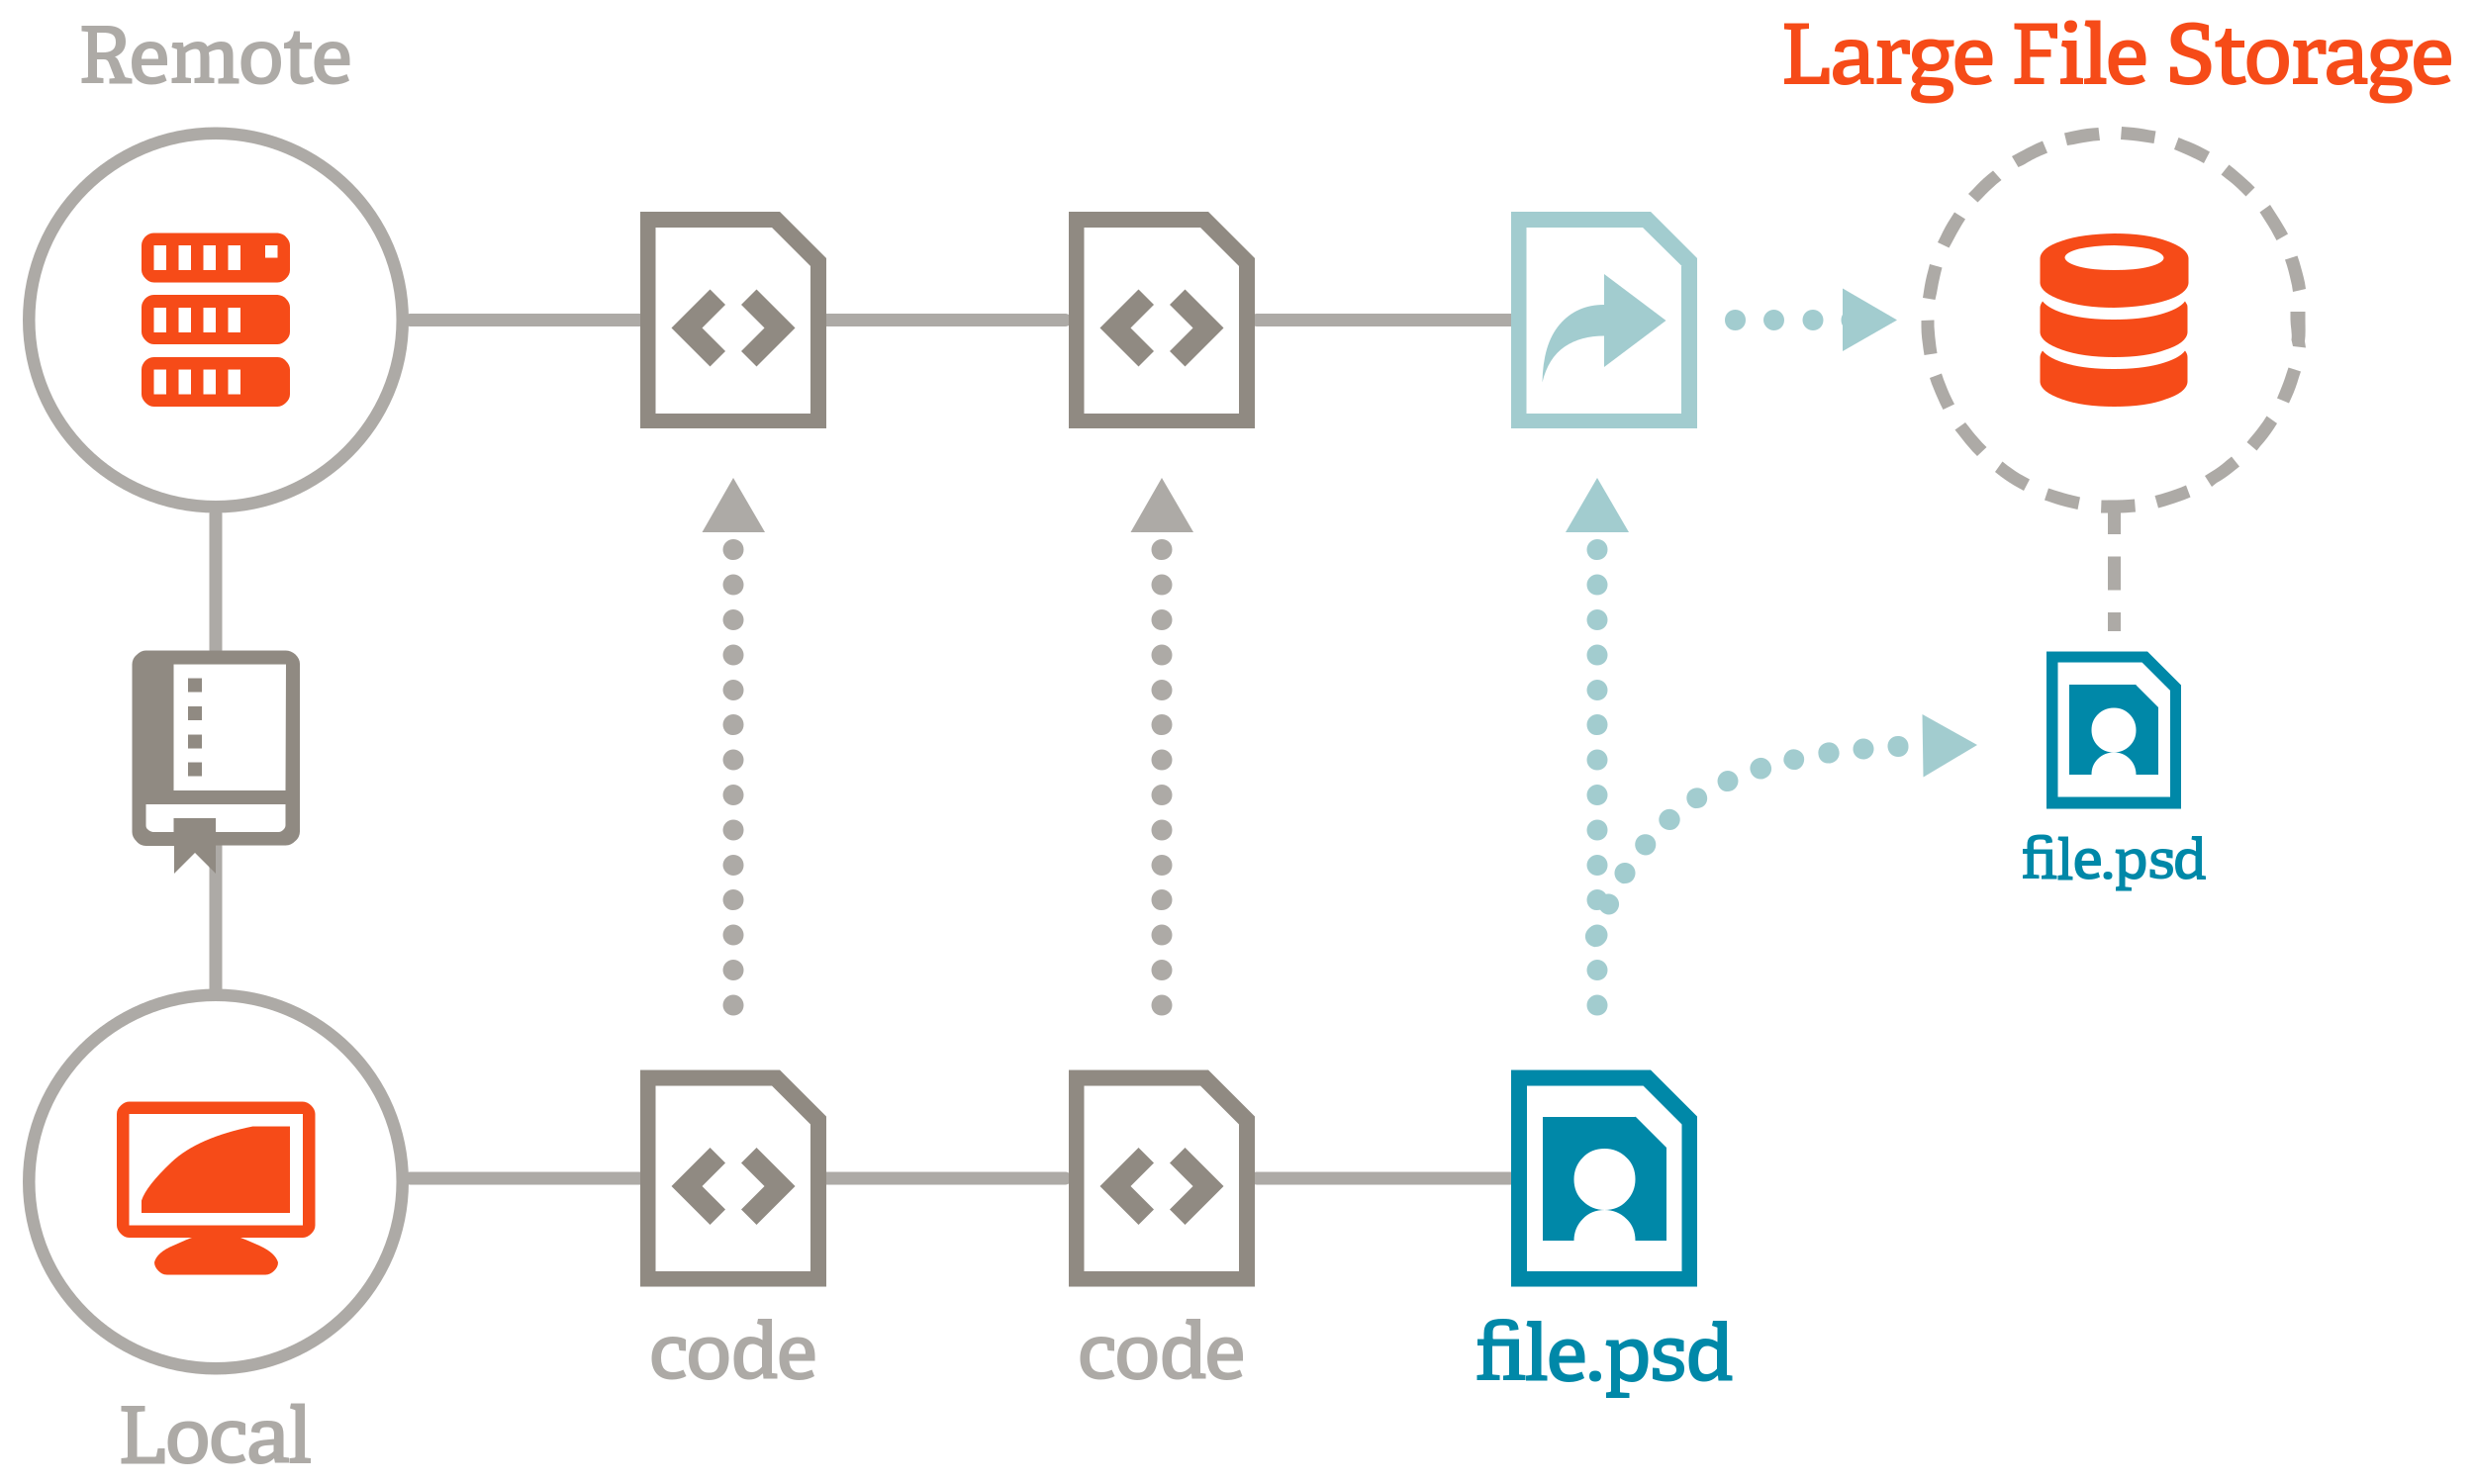 <svg version="1.1" class="how-it-works-graphic-svg" xmlns="http://www.w3.org/2000/svg" xmlns:xlink="http://www.w3.org/1999/xlink" x="0px" y="0px"
	 viewBox="0 0 500 300" enable-background="new 0 0 500 300" xml:space="preserve">
<g>
	<path fill="#ADAAA6" d="M43.6,103.7c-21.5,0-39-17.5-39-39c0-21.5,17.5-39,39-39s39,17.5,39,39C82.7,86.2,65.1,103.7,43.6,103.7z
		 M43.6,28.2c-20.1,0-36.5,16.4-36.5,36.5s16.4,36.5,36.5,36.5s36.5-16.4,36.5-36.5S63.7,28.2,43.6,28.2z"/>
</g>
<g>
	<path fill="#ADAAA6" d="M427.3,103.7c-0.5,0-0.9,0-1.4,0l-1.3,0l0.1-2.6l1.3,0c1.3,0,2.7,0,4.1-0.1l1.3-0.1l0.2,2.6l-1.3,0.1
		C429.3,103.7,428.3,103.7,427.3,103.7z M419.9,103l-1.3-0.3c-1.4-0.3-2.8-0.7-4.2-1.2l-1.2-0.4l0.8-2.4l1.2,0.4
		c1.3,0.4,2.6,0.8,3.9,1.1l1.3,0.3L419.9,103z M436.2,102.7l-0.7-2.5l1.2-0.3c1.3-0.4,2.6-0.8,3.9-1.3l1.2-0.5l0.9,2.4l-1.2,0.5
		c-1.4,0.5-2.8,1-4.2,1.4L436.2,102.7z M409,99.2l-1.1-0.6c-1.3-0.7-2.5-1.5-3.7-2.4l-1-0.8l1.5-2.1l1,0.8c1.1,0.8,2.2,1.6,3.4,2.2
		l1.1,0.6L409,99.2z M447,98.4l-1.4-2.2l1.1-0.7c1.2-0.7,2.3-1.5,3.3-2.4l1-0.8l1.6,2l-1,0.8c-1.1,0.9-2.3,1.8-3.6,2.5L447,98.4z
		 M399.6,92.2l-0.9-0.9c-1-1.1-1.9-2.2-2.8-3.4l-0.8-1l2.1-1.5l0.8,1c0.8,1.1,1.7,2.1,2.6,3.1l0.9,0.9L399.6,92.2z M456.1,91.1
		l-2-1.7l0.8-1c0.9-1,1.7-2.1,2.5-3.2l0.7-1.1l2.1,1.5l-0.7,1.1c-0.8,1.2-1.7,2.4-2.7,3.5L456.1,91.1z M392.7,82.8l-0.6-1.2
		c-0.6-1.3-1.2-2.7-1.7-4l-0.4-1.2l2.4-0.9l0.4,1.2c0.5,1.3,1,2.6,1.6,3.8l0.6,1.2L392.7,82.8z M462.6,81.5l-2.4-1l0.5-1.2
		c0.5-1.2,1-2.5,1.4-3.8l0.4-1.2l2.5,0.8l-0.4,1.2c-0.4,1.4-0.9,2.8-1.5,4.1L462.6,81.5z M388.9,71.8l-0.2-1.3
		c-0.2-1.4-0.4-2.9-0.4-4.4l0-1.3l2.6-0.1l0,1.3c0.1,1.4,0.2,2.7,0.4,4.1l0.2,1.3L388.9,71.8z M466,70.3l-2.6-0.3l-0.3-1.3
		c0.2-1.3-0.2-2.7-0.2-4.1V63h3v1.6c0,1.5,0.1,3-0.1,4.4L466,70.3z M391.1,60.6l-2.5-0.4l0.2-1.3c0.2-1.4,0.5-2.9,0.9-4.3l0.3-1.2
		l2.5,0.7l-0.3,1.2c-0.3,1.3-0.6,2.7-0.8,4L391.1,60.6z M463.4,59l-0.2-1.3c-0.3-1.3-0.6-2.7-1-4l-0.4-1.2l2.5-0.8l0.4,1.2
		c0.4,1.4,0.8,2.8,1.1,4.2l0.2,1.3L463.4,59z M393.9,50.1l-2.3-1.1l0.6-1.2c0.6-1.3,1.3-2.6,2.1-3.8l0.7-1.1l2.2,1.4l-0.7,1.1
		c-0.7,1.2-1.4,2.4-2,3.6L393.9,50.1z M460.1,48.6l-0.6-1.1c-0.6-1.2-1.4-2.4-2.1-3.5l-0.7-1.1l2.1-1.5l0.7,1.1
		c0.8,1.2,1.6,2.5,2.3,3.7l0.6,1.1L460.1,48.6z M399.7,40.9l-1.9-1.7l0.9-0.9c1-1.1,2-2.1,3.1-3l1-0.8l1.7,1.9l-1,0.8
		c-1,0.9-2,1.8-2.9,2.8L399.7,40.9z M453.9,39.7l-0.9-0.9c-1-1-2-1.9-3.1-2.7l-1-0.8l1.6-2l1,0.8c1.1,0.9,2.2,1.9,3.3,2.9l0.9,0.9
		L453.9,39.7z M407.9,33.8l-1.3-2.2l1.1-0.6c1.3-0.7,2.6-1.4,3.9-2l1.2-0.5l1,2.4l-1.2,0.5c-1.2,0.5-2.5,1.2-3.6,1.9L407.9,33.8z
		 M445.4,33l-1.1-0.6c-1.2-0.6-2.5-1.2-3.7-1.7l-1.2-0.5l0.9-2.4l1.2,0.5c1.4,0.5,2.7,1.1,4,1.8l1.1,0.6L445.4,33z M417.8,29.4
		l-0.6-2.5l1.3-0.3c1.4-0.3,2.9-0.6,4.3-0.7l1.3-0.1l0.3,2.6l-1.3,0.1c-1.4,0.2-2.7,0.4-4,0.7L417.8,29.4z M435.3,29l-1.3-0.2
		c-1.3-0.2-2.7-0.4-4.1-0.5l-1.3-0.1l0.2-2.6l1.3,0.1c1.5,0.1,2.9,0.3,4.3,0.6l1.3,0.2L435.3,29z"/>
</g>
<g>
	<path fill="#ADAAA6" d="M43.6,277.9c-21.5,0-39-17.5-39-39s17.5-39,39-39s39,17.5,39,39S65.1,277.9,43.6,277.9z M43.6,202.4
		c-20.1,0-36.5,16.4-36.5,36.5s16.4,36.5,36.5,36.5s36.5-16.4,36.5-36.5S63.7,202.4,43.6,202.4z"/>
</g>
<g>
	<path fill="#ADAAA6" d="M129.9,66h-47c-0.7,0-1.3-0.6-1.3-1.3s0.6-1.3,1.3-1.3h47c0.7,0,1.3,0.6,1.3,1.3S130.6,66,129.9,66z"/>
</g>
<g>
	<path fill="#ADAAA6" d="M129.9,239.5h-47c-0.7,0-1.3-0.6-1.3-1.3s0.6-1.3,1.3-1.3h47c0.7,0,1.3,0.6,1.3,1.3
		S130.6,239.5,129.9,239.5z"/>
</g>
<g>
	<path fill="#ADAAA6" d="M215.3,66h-48.2c-0.7,0-1.3-0.6-1.3-1.3s0.6-1.3,1.3-1.3h48.2c0.7,0,1.3,0.6,1.3,1.3S216,66,215.3,66z"/>
</g>
<g>
	<path fill="#ADAAA6" d="M215.3,239.5h-48.2c-0.7,0-1.3-0.6-1.3-1.3s0.6-1.3,1.3-1.3h48.2c0.7,0,1.3,0.6,1.3,1.3
		S216,239.5,215.3,239.5z"/>
</g>
<g>
	<path fill="#ADAAA6" d="M305.4,66h-51.4c-0.7,0-1.3-0.6-1.3-1.3s0.6-1.3,1.3-1.3h51.4c0.7,0,1.3,0.6,1.3,1.3S306.2,66,305.4,66z"/>
</g>
<g>
	<path fill="#ADAAA6" d="M305.4,239.5h-51.4c-0.7,0-1.3-0.6-1.3-1.3s0.6-1.3,1.3-1.3h51.4c0.7,0,1.3,0.6,1.3,1.3
		S306.2,239.5,305.4,239.5z"/>
</g>
<g>
	<path fill="#F64B18" d="M57.8,47.9c0.5,0.5,0.8,1.1,0.8,1.7v5c0,0.7-0.3,1.2-0.8,1.7c-0.5,0.5-1.1,0.8-1.7,0.8h-25
		c-0.7,0-1.2-0.3-1.7-0.8c-0.5-0.5-0.8-1.1-0.8-1.7v-5c0-0.7,0.3-1.2,0.7-1.7c0.5-0.5,1.1-0.8,1.8-0.8h25
		C56.8,47.2,57.4,47.4,57.8,47.9z M57.8,60.4c0.5,0.5,0.8,1.1,0.8,1.7v5c0,0.7-0.3,1.2-0.8,1.7c-0.5,0.5-1.1,0.8-1.7,0.8h-25
		c-0.7,0-1.2-0.3-1.7-0.8c-0.5-0.5-0.8-1.1-0.8-1.7v-5c0-0.7,0.3-1.2,0.7-1.7c0.5-0.5,1.1-0.8,1.8-0.8h25
		C56.8,59.7,57.4,59.9,57.8,60.4z M57.8,73c0.5,0.5,0.8,1.1,0.8,1.7v5c0,0.7-0.3,1.2-0.8,1.7c-0.5,0.5-1.1,0.8-1.7,0.8h-25
		c-0.7,0-1.2-0.3-1.7-0.8c-0.5-0.5-0.8-1.1-0.8-1.7v-5c0-0.7,0.3-1.2,0.7-1.7c0.5-0.5,1.1-0.8,1.8-0.8h25
		C56.8,72.2,57.4,72.5,57.8,73z M33.6,49.6h-2.5v5h2.5V49.6z M33.6,62.2h-2.5v5h2.5V62.2z M33.6,74.7h-2.5v5h2.5V74.7z M38.6,49.6
		h-2.5v5h2.5V49.6z M38.6,62.2h-2.5v5h2.5V62.2z M38.6,74.7h-2.5v5h2.5V74.7z M43.6,49.6h-2.5v5h2.5V49.6z M43.6,62.2h-2.5v5h2.5
		V62.2z M43.6,74.7h-2.5v5h2.5V74.7z M48.6,49.6h-2.5v5h2.5V49.6z M48.6,62.2h-2.5v5h2.5V62.2z M48.6,74.7h-2.5v5h2.5V74.7z
		 M56.1,49.6h-2.5v2.5h2.5V49.6z"/>
</g>
<g>
	<path fill="#ADAAA6" d="M22.1,16.9v-1l1.1-0.1L22,12.7c-0.2-0.5-0.5-0.7-1-0.7h-1.4v3.4c0,0.3,0,0.3,0.3,0.3l1,0.1v1h-4.4v-1l1-0.1
		c0.2,0,0.3-0.1,0.3-0.3V6.7c0-0.2,0-0.3-0.3-0.3l-1-0.1V5.2h5.2c2.9,0,3.7,1.6,3.7,3.2c0,1.7-0.9,2.6-2.2,3.1
		c0.5,0.2,0.7,0.6,1,1.4l1,2.5c0.1,0.2,0.2,0.3,0.5,0.3l1,0.2v1H22.1z M20.8,10.6c1.4,0,2.6-0.4,2.6-2.1c0-1.5-0.9-1.9-2.7-1.9h-1.1
		v4H20.8z M33.7,16.3c-0.9,0.5-1.9,0.8-3.1,0.8c-3,0-4-1.9-4-4.4c0-2.9,1.7-4.3,3.8-4.3c2,0,3.4,1.1,3.4,3.9c0,0.2,0,0.6,0,0.9h-5.2
		c0.1,1.5,0.7,2.4,2.2,2.4c0.8,0,1.4-0.2,2.4-0.6L33.7,16.3z M32,11.9c0-1.6-0.7-2.1-1.6-2.1c-0.9,0-1.7,0.6-1.8,2.1H32z M44.1,16.9
		v-1l0.8-0.1c0.2,0,0.3-0.1,0.3-0.3v-3.8c0-0.9-0.1-1.7-1-1.7c-0.7,0-1.5,0.3-2,0.6c0,0.3,0.1,0.6,0.1,0.9v3.9c0,0.3,0,0.3,0.3,0.3
		l0.7,0.1v1h-4v-1l0.9-0.1c0.2,0,0.3-0.1,0.3-0.3v-3.7c0-0.9,0-1.8-1-1.8c-0.8,0-1.5,0.4-2,0.8v4.7c0,0.3,0,0.3,0.3,0.3l0.8,0.1v1
		h-3.9v-1l0.8-0.1c0.2,0,0.3-0.1,0.3-0.3v-5.2c0-0.2,0-0.3-0.2-0.3l-0.9-0.3l0.2-1H37l0.1,0.9l0.1,0c0.8-0.6,1.7-1.1,2.8-1.1
		c0.8,0,1.5,0.2,1.9,1c0.8-0.5,1.6-1,2.8-1c1.8,0,2.4,1.1,2.4,2.8v4.3c0,0.3,0,0.3,0.3,0.3l0.9,0.1v1H44.1z M48.7,12.8
		c0-2.7,1.3-4.4,4.2-4.4c2.8,0,3.9,1.8,3.9,4.2c0,2.7-1.3,4.5-4.1,4.5C49.8,17.1,48.7,15.3,48.7,12.8z M55,12.7
		c0-2.1-0.7-2.9-2.1-2.9c-1.4,0-2.2,0.9-2.2,2.9s0.7,3,2.1,3C54.2,15.7,55,14.8,55,12.7z M63.5,16.5c-0.7,0.3-1.5,0.6-2.4,0.6
		c-1.7,0-2.4-0.7-2.4-2.3V10c0-0.1,0-0.2-0.1-0.2h-1.2V8.7c1.3-0.2,1.8-1,2-2.4h1.2v2.1c0,0.1,0,0.2,0.1,0.2H63v1.3h-2.5v4.4
		c0,1,0.3,1.4,1.2,1.4c0.5,0,1-0.1,1.4-0.3L63.5,16.5z M70.6,16.3c-0.9,0.5-1.9,0.8-3.1,0.8c-3,0-4-1.9-4-4.4c0-2.9,1.7-4.3,3.8-4.3
		c2,0,3.4,1.1,3.4,3.9c0,0.2,0,0.6,0,0.9h-5.2c0.1,1.5,0.7,2.4,2.2,2.4c0.8,0,1.4-0.2,2.4-0.6L70.6,16.3z M68.9,11.9
		c0-1.6-0.7-2.1-1.6-2.1c-0.9,0-1.7,0.6-1.8,2.1H68.9z"/>
</g>
<g>
	<path fill="#F64B18" d="M62.9,223.5c0.5,0.5,0.8,1.1,0.8,1.7v22.5c0,0.7-0.3,1.2-0.8,1.7c-0.5,0.5-1.1,0.8-1.7,0.8H48.6
		c0.3,0.1,1.6,0.6,3.8,1.6c2.2,1,3.4,2.1,3.8,3.4c0,0.7-0.3,1.2-0.8,1.7c-0.5,0.5-1.1,0.8-1.7,0.8h-20c-0.7,0-1.2-0.3-1.7-0.8
		c-0.5-0.5-0.8-1.1-0.8-1.7c0.3-1.3,1.6-2.5,3.8-3.4c2.2-1,3.4-1.5,3.8-1.6H26.1c-0.7,0-1.2-0.3-1.7-0.8c-0.5-0.5-0.8-1.1-0.8-1.7
		v-22.5c0-0.7,0.3-1.2,0.8-1.7c0.5-0.5,1.1-0.8,1.7-0.8h17.5c9.8,0,15.6,0,17.5,0C61.8,222.7,62.4,223,62.9,223.5z M61.1,225.2H26.1
		v22.5h35.1V225.2z M58.6,245.2H28.6v-2.5c0.6-1.9,2.6-4.5,6.1-7.8c3.5-3.3,9-5.7,16.4-7.2h7.5V245.2z"/>
</g>
<g>
	<path fill="#ADAAA6" d="M24.5,295.8v-1l1-0.1c0.2,0,0.3-0.1,0.3-0.3v-8.7c0-0.2,0-0.3-0.3-0.3l-1-0.1v-1.1h4.8v1.1l-1.3,0.1
		c-0.2,0-0.3,0.1-0.3,0.3v8.8h3.6c0.2,0,0.2,0,0.3-0.2l0.3-1.5h1.4v3.1H24.5z M33.9,291.7c0-2.7,1.3-4.4,4.2-4.4s3.9,1.8,3.9,4.2
		c0,2.7-1.3,4.5-4.1,4.5C35,296,33.9,294.1,33.9,291.7z M40.1,291.6c0-2.1-0.7-2.9-2.1-2.9c-1.4,0-2.2,0.9-2.2,2.9
		c0,2.1,0.7,3,2.1,3C39.3,294.6,40.1,293.7,40.1,291.6z M49.7,295.2c-0.7,0.4-1.8,0.7-2.9,0.7c-2.8,0-4.1-1.8-4.1-4.3
		c0-3,1.8-4.4,4.3-4.4c1.2,0,2.2,0.3,2.6,0.6v2.3l-1.3-0.1l-0.2-1.1c0-0.1,0-0.2-0.2-0.2c-0.2-0.1-0.6-0.1-1-0.1
		c-1.2,0-2.3,0.8-2.3,2.9c0,2.2,1,2.9,2.4,2.9c0.8,0,1.5-0.2,2.1-0.5L49.7,295.2z M55.6,295.8l-0.2-1l0,0c-0.7,0.7-1.6,1.2-2.8,1.2
		c-2,0-2.3-1.4-2.3-2.3c0-1.6,1-2.4,3-2.6l2.1-0.2v-0.8c0-1-0.2-1.6-1.4-1.6c-0.9,0-1.5,0.1-1.5,1.2l-1.7-0.2c0-2.1,1.9-2.3,3.3-2.3
		c2.3,0,3.2,0.7,3.2,2.9v4.2c0,0.3,0,0.3,0.3,0.3l0.8,0.1v1H55.6z M55.3,292.1l-1.5,0.1c-1.2,0.1-1.6,0.5-1.6,1.2c0,0.8,0.4,1,1,1
		c0.8,0,1.6-0.5,2.1-1V292.1z M58.5,295.8v-1l0.9-0.1c0.2,0,0.3-0.1,0.3-0.3v-9.1c0-0.2,0-0.3-0.2-0.3l-0.9-0.3l0.2-1h2.8v10.7
		c0,0.3,0,0.3,0.3,0.3l0.9,0.1v1H58.5z"/>
</g>
<g>
	<path fill="#0088A8" d="M303.8,279.1v-1l1-0.1c0.2,0,0.2-0.1,0.2-0.3v-5.4c0-0.2,0-0.2-0.2-0.2h-3.2v5.5c0,0.2,0,0.3,0.3,0.3
		l1.2,0.1v1h-4.6v-1l1-0.1c0.2,0,0.3-0.1,0.3-0.3v-5.4c0-0.1,0-0.2-0.1-0.2h-1.1v-1.3h1.3v-1.1c0-2.2,1.1-3,3.8-3
		c1.8,0,3.1,0.2,3.2,2.2l-1.8,0.2c0-1-0.3-1.1-1.5-1.1c-1.5,0-1.9,0.4-1.9,1.5v1.1c0,0.1,0,0.2,0.2,0.2h5.1v6.9c0,0.3,0,0.3,0.3,0.3
		l1,0.1v1H303.8z M308.4,279.1v-1l0.9-0.1c0.2,0,0.3-0.1,0.3-0.3v-9.1c0-0.2,0-0.3-0.2-0.3l-0.9-0.3l0.2-1h2.8v10.7
		c0,0.3,0,0.3,0.3,0.3l0.9,0.1v1H308.4z M320.2,278.6c-0.9,0.5-1.9,0.8-3.1,0.8c-3,0-4-1.9-4-4.4c0-2.9,1.7-4.3,3.8-4.3
		c2,0,3.4,1.1,3.4,3.9c0,0.2,0,0.6,0,0.9h-5.2c0.1,1.5,0.7,2.4,2.2,2.4c0.8,0,1.4-0.2,2.4-0.6L320.2,278.6z M318.5,274.1
		c0-1.6-0.7-2.1-1.6-2.1c-0.9,0-1.7,0.6-1.8,2.1H318.5z M322.4,279.3c-0.8,0-1.2-0.4-1.2-1.1c0-0.7,0.4-1.1,1.2-1.1
		c0.8,0,1.2,0.4,1.2,1.1C323.6,278.9,323.2,279.3,322.4,279.3z M324.6,282.6v-1.1l0.7-0.1c0.2,0,0.3-0.1,0.3-0.3v-8.6
		c0-0.2,0-0.3-0.2-0.3l-0.9-0.3l0.2-1h2.4l0.1,0.9l0,0c0.8-0.6,1.7-1.1,2.8-1.1c1.8,0,3.1,1.1,3.1,4.1c0,2.1-0.7,4.6-3.3,4.6
		c-0.9,0-1.7-0.3-2.4-0.8v2.6c0,0.3,0,0.3,0.3,0.3l1.6,0.1v1H324.6z M327.4,277c0.5,0.4,1.2,0.9,2,0.9c1.3,0,1.8-1.2,1.8-3
		c0-2-0.7-2.7-1.7-2.7c-0.9,0-1.7,0.5-2.1,0.9V277z M338.9,273.2l-0.2-0.9c0-0.1,0-0.2-0.2-0.2c-0.2-0.1-0.7-0.2-1.2-0.2
		c-1,0-1.5,0.4-1.5,1c0,0.9,0.9,1.1,1.9,1.3c1.3,0.3,2.7,0.7,2.7,2.5c0,1.9-1.6,2.6-3.4,2.6c-1.4,0-2.8-0.4-3-0.6v-2.2l1.3,0.1
		l0.2,1c0,0.1,0,0.2,0.2,0.2c0.2,0.1,0.7,0.2,1.5,0.2c1,0,1.6-0.3,1.6-1.1c0-0.9-1-1.1-2.1-1.3c-1.2-0.3-2.5-0.7-2.5-2.4
		c0-2,1.6-2.7,3.4-2.7c1.2,0,2.3,0.3,2.7,0.5v2.2L338.9,273.2z M347.3,279.1l-0.1-1l-0.1,0c-0.7,0.7-1.5,1.2-2.7,1.2
		c-1.9,0-3.1-1.2-3.1-4.2c0-3.2,1.5-4.5,3.4-4.5c1,0,1.8,0.3,2.4,0.7v-2.7c0-0.2,0-0.3-0.2-0.3l-0.9-0.3l0.2-1h2.8v10.7
		c0,0.3,0,0.3,0.3,0.3l0.8,0.1v1H347.3z M347,272.9c-0.5-0.4-1.2-0.8-1.9-0.8c-1.4,0-1.9,1.2-1.9,3c0,2,0.6,2.7,1.7,2.7
		c0.8,0,1.6-0.5,2.1-1.1V272.9z"/>
</g>
<g>
	<path fill="#ADAAA6" d="M138.7,278.2c-0.7,0.4-1.8,0.7-2.9,0.7c-2.8,0-4.1-1.8-4.1-4.3c0-3,1.8-4.4,4.3-4.4c1.2,0,2.2,0.3,2.6,0.6
		v2.3l-1.3-0.1l-0.2-1.1c0-0.1,0-0.2-0.2-0.2c-0.2-0.1-0.6-0.1-1-0.1c-1.2,0-2.3,0.8-2.3,2.9c0,2.2,1,2.9,2.4,2.9
		c0.8,0,1.5-0.2,2.1-0.5L138.7,278.2z M139.2,274.7c0-2.7,1.3-4.4,4.2-4.4c2.8,0,3.9,1.8,3.9,4.2c0,2.7-1.3,4.5-4.1,4.5
		C140.3,278.9,139.2,277.1,139.2,274.7z M145.4,274.5c0-2.1-0.7-2.9-2.1-2.9c-1.4,0-2.2,0.9-2.2,2.9s0.7,3,2.1,3
		C144.7,277.6,145.4,276.7,145.4,274.5z M154.3,278.7l-0.1-1l-0.1,0c-0.7,0.7-1.5,1.2-2.7,1.2c-1.9,0-3.1-1.2-3.1-4.2
		c0-3.2,1.5-4.5,3.4-4.5c1,0,1.8,0.3,2.4,0.7v-2.7c0-0.2,0-0.3-0.2-0.3l-0.9-0.3l0.2-1h2.8v10.7c0,0.3,0,0.3,0.3,0.3l0.8,0.1v1
		H154.3z M154,272.5c-0.5-0.4-1.2-0.8-1.9-0.8c-1.4,0-1.9,1.2-1.9,3c0,2,0.6,2.7,1.7,2.7c0.8,0,1.6-0.5,2.1-1.1V272.5z M164.6,278.2
		c-0.9,0.5-1.9,0.8-3.1,0.8c-3,0-4-1.9-4-4.4c0-2.9,1.7-4.3,3.8-4.3c2,0,3.4,1.1,3.4,3.9c0,0.2,0,0.6,0,0.9h-5.2
		c0.1,1.5,0.7,2.4,2.2,2.4c0.8,0,1.4-0.2,2.4-0.6L164.6,278.2z M162.8,273.7c0-1.6-0.7-2.1-1.6-2.1c-0.9,0-1.7,0.6-1.8,2.1H162.8z"
		/>
</g>
<g>
	<path fill="#ADAAA6" d="M225.3,278.2c-0.7,0.4-1.8,0.7-2.9,0.7c-2.8,0-4.1-1.8-4.1-4.3c0-3,1.8-4.4,4.3-4.4c1.2,0,2.2,0.3,2.6,0.6
		v2.3l-1.3-0.1l-0.2-1.1c0-0.1,0-0.2-0.2-0.2c-0.2-0.1-0.6-0.1-1-0.1c-1.2,0-2.3,0.8-2.3,2.9c0,2.2,1,2.9,2.4,2.9
		c0.8,0,1.5-0.2,2.1-0.5L225.3,278.2z M225.8,274.7c0-2.7,1.3-4.4,4.2-4.4c2.8,0,3.9,1.8,3.9,4.2c0,2.7-1.3,4.5-4.1,4.5
		C226.9,278.9,225.8,277.1,225.8,274.7z M232,274.5c0-2.1-0.7-2.9-2.1-2.9c-1.4,0-2.2,0.9-2.2,2.9s0.7,3,2.1,3
		C231.3,277.6,232,276.7,232,274.5z M240.9,278.7l-0.1-1l-0.1,0c-0.7,0.7-1.5,1.2-2.7,1.2c-1.9,0-3.1-1.2-3.1-4.2
		c0-3.2,1.5-4.5,3.4-4.5c1,0,1.8,0.3,2.4,0.7v-2.7c0-0.2,0-0.3-0.2-0.3l-0.9-0.3l0.2-1h2.8v10.7c0,0.3,0,0.3,0.3,0.3l0.8,0.1v1
		H240.9z M240.6,272.5c-0.5-0.4-1.2-0.8-1.9-0.8c-1.4,0-1.9,1.2-1.9,3c0,2,0.6,2.7,1.7,2.7c0.8,0,1.6-0.5,2.1-1.1V272.5z
		 M251.1,278.2c-0.9,0.5-1.9,0.8-3.1,0.8c-3,0-4-1.9-4-4.4c0-2.9,1.7-4.3,3.8-4.3c2,0,3.4,1.1,3.4,3.9c0,0.2,0,0.6,0,0.9H246
		c0.1,1.5,0.7,2.4,2.2,2.4c0.8,0,1.4-0.2,2.4-0.6L251.1,278.2z M249.4,273.7c0-1.6-0.7-2.1-1.6-2.1c-0.9,0-1.7,0.6-1.8,2.1H249.4z"
		/>
</g>
<g>
	<path fill="#ADAAA6" d="M43.6,132.7c-0.7,0-1.3-0.6-1.3-1.3v-27.5c0-0.7,0.6-1.3,1.3-1.3s1.3,0.6,1.3,1.3v27.5
		C44.9,132.2,44.3,132.7,43.6,132.7z"/>
</g>
<g>
	<path fill="#ADAAA6" d="M43.6,201.8c-0.7,0-1.3-0.6-1.3-1.3V171c0-0.7,0.6-1.3,1.3-1.3s1.3,0.6,1.3,1.3v29.5
		C44.9,201.3,44.3,201.8,43.6,201.8z"/>
</g>
<g>
	<g>
		<g>
			<path fill="#908A82" d="M59.7,132.3c0.6,0.6,0.9,1.2,0.9,1.9v33.9c0,0.7-0.3,1.4-0.9,1.9c-0.6,0.6-1.2,0.9-1.9,0.9H43.6v5.7
				l-4.2-4.2l-4.2,4.2V171h-5.7c-0.7,0-1.4-0.3-1.9-0.9c-0.6-0.6-0.9-1.2-0.9-1.9v-33.9c0-0.7,0.3-1.4,0.9-1.9
				c0.6-0.6,1.2-0.9,1.9-0.9h14.1c7.7,0,12.4,0,14.1,0C58.5,131.5,59.1,131.8,59.7,132.3z M57.7,162.6H29.5v4.2
				c0,0.4,0.1,0.7,0.4,0.9c0.3,0.3,0.6,0.4,1,0.5h4.2v-2.8h8.5v2.8h12.7c0.4,0,0.7-0.2,1-0.5c0.3-0.3,0.4-0.6,0.4-0.9V162.6z
				 M57.8,134.3H35.1v25.5h22.6L57.8,134.3z M40.8,139.9h-2.8v-2.8h2.8V139.9z M40.8,145.6h-2.8v-2.8h2.8V145.6z M40.8,151.3h-2.8
				v-2.8h2.8V151.3z M40.8,156.9h-2.8v-2.8h2.8V156.9z"/>
		</g>
	</g>
</g>
<g>
	<path fill="#F64B18" d="M427.3,62.2c-4.3,0-7.8-0.5-10.6-1.5c-2.8-1-4.3-2.1-4.4-3.5v-5c0.1-1.4,1.6-2.6,4.4-3.5
		c2.8-1,6.4-1.4,10.6-1.5c4.3,0,7.8,0.5,10.6,1.5c2.8,1,4.3,2.1,4.4,3.5v5c-0.1,1.4-1.6,2.6-4.4,3.5
		C435.1,61.6,431.6,62.1,427.3,62.2z M427.3,72.2c-4.3,0-7.8-0.5-10.6-1.5c-2.8-1-4.3-2.1-4.4-3.5v-5c0-0.3,0.1-0.5,0.2-0.8
		c0.1-0.2,0.2-0.3,0.3-0.5c0.9,1.1,2.6,2,5.2,2.7c2.6,0.7,5.7,1,9.2,1s6.6-0.3,9.2-1c2.6-0.7,4.4-1.6,5.2-2.7
		c0.1,0.2,0.2,0.3,0.3,0.5c0.2,0.3,0.2,0.5,0.2,0.8v5c-0.1,1.4-1.6,2.6-4.4,3.5C435.1,71.7,431.6,72.2,427.3,72.2z M427.3,82.2
		c-4.3,0-7.8-0.5-10.6-1.5c-2.8-1-4.3-2.1-4.4-3.5v-5c0-0.4,0.2-0.9,0.5-1.3c0.9,1.1,2.6,2,5.2,2.7c2.6,0.7,5.7,1,9.2,1
		s6.6-0.3,9.2-1c2.6-0.7,4.4-1.6,5.2-2.7c0.3,0.4,0.5,0.8,0.5,1.3v5c-0.1,1.4-1.6,2.6-4.4,3.5C435.1,81.7,431.6,82.2,427.3,82.2z
		 M427.3,49.6c-2.8,0-5.2,0.3-7.1,0.7c-1.9,0.5-2.9,1.1-2.9,1.8c0.1,0.7,1.1,1.3,2.9,1.8c1.9,0.5,4.2,0.7,7.1,0.7
		c2.8,0,5.2-0.2,7.1-0.7c1.9-0.5,2.9-1.1,2.9-1.8c-0.1-0.7-1.1-1.3-2.9-1.8C432.5,49.9,430.2,49.7,427.3,49.6z"/>
</g>
<g>
	<path fill="#F64B18" d="M360.6,17v-1.1l1.1-0.1c0.2,0,0.3-0.1,0.3-0.3V6.3c0-0.3,0-0.3-0.3-0.3l-1.1-0.1V4.7h5v1.1l-1.4,0.1
		c-0.3,0-0.3,0.1-0.3,0.3v9.3h3.8c0.2,0,0.2,0,0.3-0.2l0.3-1.6h1.4V17H360.6z M376.1,17l-0.2-1l-0.1,0c-0.7,0.7-1.7,1.2-3,1.2
		c-2.1,0-2.4-1.5-2.4-2.4c0-1.7,1.1-2.5,3.1-2.7l2.2-0.2v-0.9c0-1.1-0.2-1.6-1.5-1.6c-0.9,0-1.6,0.1-1.6,1.2l-1.8-0.2
		c0-2.2,2-2.4,3.4-2.4c2.5,0,3.4,0.7,3.4,3v4.4c0,0.3,0,0.3,0.3,0.3l0.8,0.1V17H376.1z M375.8,13.2l-1.6,0.1
		c-1.3,0.1-1.7,0.5-1.7,1.3c0,0.8,0.4,1.1,1.1,1.1c0.8,0,1.7-0.5,2.2-1V13.2z M379.3,17v-1.1l0.8-0.1c0.2,0,0.3-0.1,0.3-0.3V10
		c0-0.2-0.1-0.3-0.2-0.4l-0.9-0.3l0.2-1.1h2.5l0.2,1.2l0,0c0.6-0.7,1.4-1.4,2.5-1.4c0.4,0,1,0.1,1.3,0.2V11l-1.5-0.1l-0.2-1.1
		c0-0.2-0.1-0.2-0.2-0.2c-0.6,0-1.4,0.6-1.7,0.9v4.9c0,0.3,0,0.3,0.3,0.3l1.6,0.1V17H379.3z M393.3,9.6c0.3,0.4,0.6,1,0.6,1.7
		c0,2-1.6,3.1-3.5,3.1c-0.6,0-1.1,0-1.4-0.2l-0.8,1.3l2.1,0.1c3,0.2,4.5,0.3,4.5,2.4c0,1.8-1.6,2.9-4.5,2.9c-3,0-4.1-0.8-4.1-2.1
		c0-0.8,0.5-1.3,1-1.9c-0.6-0.2-0.8-0.6-0.8-1.1c0-0.4,0.1-0.6,0.4-1c0.3-0.3,0.6-0.7,0.9-1.1c-0.8-0.4-1.3-1.3-1.3-2.5
		c0-1.9,1.3-3.3,3.8-3.3c0.6,0,1.2,0.1,1.6,0.2h3.1v1.2L393.3,9.6z M388.6,17.2c-0.3,0.3-0.6,0.7-0.6,1.2c0,0.8,0.9,1,2.4,1
		c0.9,0,2.5-0.1,2.5-1.2c0-0.7-0.6-0.8-1.6-0.9L388.6,17.2z M390.4,9.4c-1.1,0-2,0.6-2,1.9c0,1,0.5,1.7,1.9,1.7c1.2,0,2-0.7,2-1.7
		C392.3,10.1,391.5,9.4,390.4,9.4z M402.6,16.4c-0.9,0.5-2,0.8-3.3,0.8c-3.2,0-4.2-2-4.2-4.6c0-3.1,1.8-4.5,4-4.5
		c2.1,0,3.6,1.1,3.6,4.1c0,0.2,0,0.7-0.1,1h-5.5c0.1,1.6,0.7,2.5,2.3,2.5c0.8,0,1.5-0.2,2.5-0.6L402.6,16.4z M400.8,11.7
		c0-1.7-0.8-2.2-1.7-2.2c-1,0-1.8,0.6-1.9,2.2H400.8z M407.1,17v-1.1l1.1-0.1c0.2,0,0.3-0.1,0.3-0.3V6.3c0-0.3,0-0.3-0.3-0.3
		l-1.1-0.1V4.7h8.7v3.1l-1.4-0.1L414,6.4c0-0.2-0.1-0.2-0.3-0.2h-3.4V10h4.2v1.5h-4.2v3.9c0,0.3,0,0.3,0.3,0.3l2.5,0.1V17H407.1z
		 M416.4,17v-1.1l1-0.1c0.2,0,0.3-0.1,0.3-0.3V10c0-0.2-0.1-0.3-0.2-0.4l-0.9-0.3l0.2-1.1h2.9v7.2c0,0.3,0,0.3,0.3,0.3l1,0.1V17
		H416.4z M418.5,6.6c-0.8,0-1.3-0.5-1.3-1.3c0-0.8,0.5-1.2,1.3-1.2c0.8,0,1.3,0.4,1.3,1.2C419.7,6.1,419.3,6.6,418.5,6.6z M421.2,17
		v-1.1l1-0.1c0.2,0,0.3-0.1,0.3-0.3V5.9c0-0.2-0.1-0.3-0.2-0.4l-1-0.3l0.2-1.1h3v11.3c0,0.3,0,0.3,0.3,0.3l0.9,0.1V17H421.2z
		 M433.6,16.4c-0.9,0.5-2,0.8-3.3,0.8c-3.2,0-4.2-2-4.2-4.6c0-3.1,1.8-4.5,4-4.5c2.1,0,3.6,1.1,3.6,4.1c0,0.2,0,0.7-0.1,1h-5.5
		c0.1,1.6,0.7,2.5,2.3,2.5c0.8,0,1.5-0.2,2.5-0.6L433.6,16.4z M431.8,11.7c0-1.7-0.8-2.2-1.7-2.2c-1,0-1.8,0.6-1.9,2.2H431.8z
		 M445.1,8l-0.2-1.4c0-0.2-0.1-0.3-0.2-0.3c-0.2-0.1-0.7-0.3-1.5-0.3c-1.6,0-2.3,0.7-2.3,1.8c0,1.3,1.2,1.7,2.5,2.1
		c1.7,0.5,3.5,1.1,3.5,3.6c0,2.7-2.1,3.7-4.6,3.7c-1.5,0-3.1-0.4-3.7-0.7v-3h1.4l0.3,1.5c0.1,0.2,0.1,0.3,0.3,0.3
		c0.2,0.1,0.9,0.3,1.7,0.3c1.6,0,2.5-0.6,2.5-1.9c0-1.4-1.2-1.7-2.5-2.1c-1.7-0.5-3.6-1-3.6-3.5c0-2.5,1.9-3.6,4.4-3.6
		c1.4,0,2.6,0.4,3.3,0.6v3.1L445.1,8z M454,16.6c-0.7,0.3-1.6,0.6-2.5,0.6c-1.8,0-2.5-0.8-2.5-2.5v-5c0-0.1,0-0.2-0.1-0.2h-1.2V8.4
		c1.3-0.2,1.9-1.1,2.1-2.6h1.2v2.2c0,0.1,0,0.2,0.1,0.2h2.5v1.4h-2.6v4.6c0,1.1,0.3,1.4,1.2,1.4c0.5,0,1-0.1,1.5-0.3L454,16.6z
		 M454.1,12.7c0-2.8,1.4-4.7,4.4-4.7c3,0,4.1,1.9,4.1,4.4c0,2.9-1.3,4.7-4.3,4.7C455.2,17.2,454.1,15.3,454.1,12.7z M460.6,12.6
		c0-2.2-0.7-3.1-2.2-3.1s-2.3,0.9-2.3,3.1s0.8,3.2,2.2,3.2C459.8,15.8,460.6,14.8,460.6,12.6z M463.4,17v-1.1l0.8-0.1
		c0.2,0,0.3-0.1,0.3-0.3V10c0-0.2-0.1-0.3-0.2-0.4l-0.9-0.3l0.2-1.1h2.5l0.2,1.2l0,0c0.6-0.7,1.4-1.4,2.5-1.4c0.4,0,1,0.1,1.3,0.2
		V11l-1.5-0.1l-0.2-1.1c0-0.2-0.1-0.2-0.2-0.2c-0.6,0-1.4,0.6-1.7,0.9v4.9c0,0.3,0,0.3,0.3,0.3l1.6,0.1V17H463.4z M475.9,17l-0.2-1
		l-0.1,0c-0.7,0.7-1.7,1.2-3,1.2c-2.1,0-2.4-1.5-2.4-2.4c0-1.7,1.1-2.5,3.1-2.7l2.2-0.2v-0.9c0-1.1-0.2-1.6-1.5-1.6
		c-0.9,0-1.6,0.1-1.6,1.2l-1.8-0.2c0-2.2,2-2.4,3.4-2.4c2.5,0,3.4,0.7,3.4,3v4.4c0,0.3,0,0.3,0.3,0.3l0.8,0.1V17H475.9z M475.6,13.2
		l-1.6,0.1c-1.3,0.1-1.7,0.5-1.7,1.3c0,0.8,0.4,1.1,1.1,1.1c0.8,0,1.7-0.5,2.2-1V13.2z M486,9.6c0.3,0.4,0.6,1,0.6,1.7
		c0,2-1.6,3.1-3.5,3.1c-0.6,0-1.1,0-1.4-0.2l-0.8,1.3l2.1,0.1c3,0.2,4.5,0.3,4.5,2.4c0,1.8-1.6,2.9-4.5,2.9c-3,0-4.1-0.8-4.1-2.1
		c0-0.8,0.5-1.3,1-1.9c-0.6-0.2-0.8-0.6-0.8-1.1c0-0.4,0.1-0.6,0.4-1c0.3-0.3,0.6-0.7,0.9-1.1c-0.8-0.4-1.3-1.3-1.3-2.5
		c0-1.9,1.3-3.3,3.8-3.3c0.6,0,1.2,0.1,1.6,0.2h3.1v1.2L486,9.6z M481.2,17.2c-0.3,0.3-0.6,0.7-0.6,1.2c0,0.8,0.9,1,2.4,1
		c0.9,0,2.5-0.1,2.5-1.2c0-0.7-0.6-0.8-1.6-0.9L481.2,17.2z M483,9.4c-1.1,0-2,0.6-2,1.9c0,1,0.5,1.7,1.9,1.7c1.2,0,2-0.7,2-1.7
		C484.9,10.1,484.2,9.4,483,9.4z M495.3,16.4c-0.9,0.5-2,0.8-3.3,0.8c-3.2,0-4.2-2-4.2-4.6c0-3.1,1.8-4.5,4-4.5
		c2.1,0,3.6,1.1,3.6,4.1c0,0.2,0,0.7-0.1,1h-5.5c0.1,1.6,0.7,2.5,2.3,2.5c0.8,0,1.5-0.2,2.5-0.6L495.3,16.4z M493.5,11.7
		c0-1.7-0.8-2.2-1.7-2.2c-1,0-1.8,0.6-1.9,2.2H493.5z"/>
</g>
<g>
	<path fill="#ADAAA6" d="M428.6,127.6H426v-3.8h2.6V127.6z M428.6,119.3H426v-6.8h2.6V119.3z M428.6,108H426v-6.8h2.6V108z"/>
</g>
<g>
	<path fill="#0088A8" d="M426,177.8c-0.6,0-0.9-0.3-0.9-0.8c0-0.5,0.3-0.8,0.9-0.8c0.6,0,0.9,0.3,0.9,0.8S426.6,177.8,426,177.8z
		 M412.6,177.7v-0.7l0.7-0.1c0.1,0,0.2-0.1,0.2-0.2v-3.9c0-0.1,0-0.2-0.2-0.2H411v4c0,0.2,0,0.2,0.2,0.2l0.9,0.1v0.7h-3.3v-0.7
		l0.7-0.1c0.2,0,0.2-0.1,0.2-0.2v-3.9c0-0.1,0-0.1-0.1-0.1h-0.8v-1h0.9v-0.8c0-1.6,0.8-2.1,2.8-2.1c1.3,0,2.3,0.1,2.3,1.6l-1.3,0.2
		c0-0.7-0.2-0.8-1.1-0.8c-1.1,0-1.4,0.3-1.4,1.1v0.8c0,0.1,0,0.1,0.1,0.1h3.7v5c0,0.2,0,0.2,0.2,0.2l0.7,0.1v0.7H412.6z
		 M415.9,177.7v-0.7l0.7-0.1c0.2,0,0.2-0.1,0.2-0.2v-6.5c0-0.1,0-0.2-0.2-0.2l-0.7-0.2l0.1-0.7h2v7.8c0,0.2,0,0.2,0.2,0.2l0.7,0.1
		v0.7H415.9z M424.4,177.3c-0.6,0.3-1.4,0.5-2.2,0.5c-2.2,0-2.9-1.4-2.9-3.2c0-2.1,1.2-3.1,2.8-3.1c1.5,0,2.5,0.8,2.5,2.8
		c0,0.2,0,0.5,0,0.7h-3.8c0.1,1.1,0.5,1.7,1.6,1.7c0.6,0,1-0.1,1.7-0.4L424.4,177.3z M423.2,174c0-1.1-0.5-1.5-1.2-1.5
		c-0.7,0-1.2,0.4-1.3,1.5H423.2z M427.6,180.1v-0.8l0.5-0.1c0.2,0,0.2-0.1,0.2-0.2v-6.2c0-0.1,0-0.2-0.2-0.2l-0.6-0.2l0.1-0.7h1.7
		l0.1,0.7l0,0c0.6-0.4,1.2-0.8,2.1-0.8c1.3,0,2.2,0.8,2.2,2.9c0,1.5-0.5,3.3-2.4,3.3c-0.6,0-1.2-0.2-1.8-0.6v1.9
		c0,0.2,0,0.2,0.2,0.2l1.1,0.1v0.7H427.6z M429.6,176.1c0.3,0.3,0.9,0.6,1.4,0.6c0.9,0,1.3-0.9,1.3-2.2c0-1.4-0.5-1.9-1.2-1.9
		c-0.6,0-1.2,0.4-1.5,0.6V176.1z M437.9,173.4l-0.1-0.7c0-0.1,0-0.1-0.1-0.2c-0.2,0-0.5-0.1-0.8-0.1c-0.7,0-1.1,0.3-1.1,0.7
		c0,0.6,0.7,0.8,1.4,0.9c0.9,0.2,2,0.5,2,1.8c0,1.4-1.1,1.9-2.5,1.9c-1,0-2-0.3-2.2-0.4v-1.6l1,0.1l0.1,0.7c0,0.1,0,0.1,0.1,0.2
		c0.2,0,0.5,0.2,1.1,0.2c0.7,0,1.2-0.2,1.2-0.8c0-0.7-0.7-0.8-1.5-0.9c-0.9-0.2-1.8-0.5-1.8-1.7c0-1.4,1.2-1.9,2.4-1.9
		c0.9,0,1.7,0.2,2,0.3v1.6L437.9,173.4z M444,177.7l-0.1-0.7l-0.1,0c-0.5,0.5-1.1,0.8-2,0.8c-1.3,0-2.2-0.9-2.2-3
		c0-2.3,1.1-3.2,2.5-3.2c0.7,0,1.3,0.2,1.7,0.5v-2c0-0.1,0-0.2-0.2-0.2l-0.7-0.2l0.1-0.7h2v7.8c0,0.2,0,0.2,0.2,0.2l0.6,0.1v0.7H444
		z M443.8,173.2c-0.3-0.3-0.8-0.6-1.4-0.6c-1,0-1.4,0.9-1.4,2.1c0,1.4,0.4,2,1.2,2c0.6,0,1.1-0.4,1.5-0.8V173.2z"/>
</g>
<g>
	<g>
		<path fill="#A2CCCF" d="M320.7,203.2c0-1.2,1-2.1,2.1-2.1l0,0c1.2,0,2.1,1,2.1,2.1l0,0c0,1.2-0.9,2.1-2.1,2.1l0,0
			C321.6,205.3,320.7,204.4,320.7,203.2z M320.7,196.1c0-1.2,1-2.1,2.1-2.1l0,0c1.2,0,2.1,1,2.1,2.1l0,0c0,1.2-0.9,2.1-2.1,2.1l0,0
			C321.6,198.2,320.7,197.3,320.7,196.1z M320.7,189c0-1.2,1-2.1,2.1-2.1l0,0c1.2,0,2.1,1,2.1,2.1l0,0c0,1.2-0.9,2.1-2.1,2.1l0,0
			C321.6,191.1,320.7,190.2,320.7,189z M320.7,181.9c0-1.2,1-2.1,2.1-2.1l0,0c1.2,0,2.1,1,2.1,2.1l0,0c0,1.2-0.9,2.1-2.1,2.1l0,0
			C321.6,184.1,320.7,183.1,320.7,181.9z M320.7,174.9c0-1.2,1-2.1,2.1-2.1l0,0c1.2,0,2.1,0.9,2.1,2.1l0,0c0,1.2-0.9,2.1-2.1,2.1
			l0,0C321.6,177,320.7,176,320.7,174.9z M320.7,167.8c0-1.2,1-2.1,2.1-2.1l0,0c1.2,0,2.1,0.9,2.1,2.1l0,0c0,1.2-0.9,2.1-2.1,2.1
			l0,0C321.6,169.9,320.7,169,320.7,167.8z M320.7,160.7c0-1.2,1-2.1,2.1-2.1l0,0c1.2,0,2.1,1,2.1,2.1l0,0c0,1.2-0.9,2.1-2.1,2.1
			l0,0C321.6,162.8,320.7,161.9,320.7,160.7z M320.7,153.6c0-1.2,1-2.1,2.1-2.1l0,0c1.2,0,2.1,1,2.1,2.1l0,0c0,1.2-0.9,2.1-2.1,2.1
			l0,0C321.6,155.7,320.7,154.8,320.7,153.6z M320.7,146.5c0-1.2,1-2.1,2.1-2.1l0,0c1.2,0,2.1,0.9,2.1,2.1l0,0
			c0,1.2-0.9,2.1-2.1,2.1l0,0C321.6,148.7,320.7,147.7,320.7,146.5z M320.7,139.5c0-1.2,1-2.1,2.1-2.1l0,0c1.2,0,2.1,1,2.1,2.1l0,0
			c0,1.2-0.9,2.1-2.1,2.1l0,0C321.6,141.6,320.7,140.6,320.7,139.5z M320.7,132.4c0-1.2,1-2.1,2.1-2.1l0,0c1.2,0,2.1,1,2.1,2.1l0,0
			c0,1.2-0.9,2.1-2.1,2.1l0,0C321.6,134.5,320.7,133.6,320.7,132.4z M320.7,125.3c0-1.2,1-2.1,2.1-2.1l0,0c1.2,0,2.1,1,2.1,2.1l0,0
			c0,1.2-0.9,2.1-2.1,2.1l0,0C321.6,127.4,320.7,126.5,320.7,125.3z M320.7,118.2c0-1.2,1-2.1,2.1-2.1l0,0c1.2,0,2.1,1,2.1,2.1l0,0
			c0,1.2-0.9,2.1-2.1,2.1l0,0C321.6,120.3,320.7,119.4,320.7,118.2z M320.7,111.1c0-1.2,1-2.1,2.1-2.1l0,0c1.2,0,2.1,0.9,2.1,2.1
			l0,0c0,1.2-0.9,2.1-2.1,2.1l0,0C321.6,113.3,320.7,112.3,320.7,111.1z"/>
	</g>
	<g>
		<g>
			<polygon fill="#A2CCCF" points="329.2,107.6 322.8,96.6 316.4,107.6 			"/>
		</g>
	</g>
</g>
<g>
	<g>
		<path fill="#ADAAA6" d="M232.7,203.2c0-1.2,1-2.1,2.1-2.1l0,0c1.2,0,2.1,1,2.1,2.1l0,0c0,1.2-0.9,2.1-2.1,2.1l0,0
			C233.6,205.3,232.7,204.4,232.7,203.2z M232.7,196.1c0-1.2,1-2.1,2.1-2.1l0,0c1.2,0,2.1,1,2.1,2.1l0,0c0,1.2-0.9,2.1-2.1,2.1l0,0
			C233.6,198.2,232.7,197.3,232.7,196.1z M232.7,189c0-1.2,1-2.1,2.1-2.1l0,0c1.2,0,2.1,1,2.1,2.1l0,0c0,1.2-0.9,2.1-2.1,2.1l0,0
			C233.6,191.1,232.7,190.2,232.7,189z M232.7,181.9c0-1.2,1-2.1,2.1-2.1l0,0c1.2,0,2.1,1,2.1,2.1l0,0c0,1.2-0.9,2.1-2.1,2.1l0,0
			C233.6,184.1,232.7,183.1,232.7,181.9z M232.7,174.9c0-1.2,1-2.1,2.1-2.1l0,0c1.2,0,2.1,0.9,2.1,2.1l0,0c0,1.2-0.9,2.1-2.1,2.1
			l0,0C233.6,177,232.7,176,232.7,174.9z M232.7,167.8c0-1.2,1-2.1,2.1-2.1l0,0c1.2,0,2.1,0.9,2.1,2.1l0,0c0,1.2-0.9,2.1-2.1,2.1
			l0,0C233.6,169.9,232.7,169,232.7,167.8z M232.7,160.7c0-1.2,1-2.1,2.1-2.1l0,0c1.2,0,2.1,1,2.1,2.1l0,0c0,1.2-0.9,2.1-2.1,2.1
			l0,0C233.6,162.8,232.7,161.9,232.7,160.7z M232.7,153.6c0-1.2,1-2.1,2.1-2.1l0,0c1.2,0,2.1,1,2.1,2.1l0,0c0,1.2-0.9,2.1-2.1,2.1
			l0,0C233.6,155.7,232.7,154.8,232.7,153.6z M232.7,146.5c0-1.2,1-2.1,2.1-2.1l0,0c1.2,0,2.1,0.9,2.1,2.1l0,0
			c0,1.2-0.9,2.1-2.1,2.1l0,0C233.6,148.7,232.7,147.7,232.7,146.5z M232.7,139.5c0-1.2,1-2.1,2.1-2.1l0,0c1.2,0,2.1,1,2.1,2.1l0,0
			c0,1.2-0.9,2.1-2.1,2.1l0,0C233.6,141.6,232.7,140.6,232.7,139.5z M232.7,132.4c0-1.2,1-2.1,2.1-2.1l0,0c1.2,0,2.1,1,2.1,2.1l0,0
			c0,1.2-0.9,2.1-2.1,2.1l0,0C233.6,134.5,232.7,133.6,232.7,132.4z M232.7,125.3c0-1.2,1-2.1,2.1-2.1l0,0c1.2,0,2.1,1,2.1,2.1l0,0
			c0,1.2-0.9,2.1-2.1,2.1l0,0C233.6,127.4,232.7,126.5,232.7,125.3z M232.7,118.2c0-1.2,1-2.1,2.1-2.1l0,0c1.2,0,2.1,1,2.1,2.1l0,0
			c0,1.2-0.9,2.1-2.1,2.1l0,0C233.6,120.3,232.7,119.4,232.7,118.2z M232.7,111.1c0-1.2,1-2.1,2.1-2.1l0,0c1.2,0,2.1,0.9,2.1,2.1
			l0,0c0,1.2-0.9,2.1-2.1,2.1l0,0C233.6,113.3,232.7,112.3,232.7,111.1z"/>
	</g>
	<g>
		<g>
			<polygon fill="#ADAAA6" points="241.2,107.6 234.8,96.6 228.5,107.6 			"/>
		</g>
	</g>
</g>
<g>
	<g>
		<path fill="#ADAAA6" d="M146.1,203.2c0-1.2,1-2.1,2.1-2.1l0,0c1.2,0,2.1,1,2.1,2.1l0,0c0,1.2-0.9,2.1-2.1,2.1l0,0
			C147.1,205.3,146.1,204.4,146.1,203.2z M146.1,196.1c0-1.2,1-2.1,2.1-2.1l0,0c1.2,0,2.1,1,2.1,2.1l0,0c0,1.2-0.9,2.1-2.1,2.1l0,0
			C147.1,198.2,146.1,197.3,146.1,196.1z M146.1,189c0-1.2,1-2.1,2.1-2.1l0,0c1.2,0,2.1,1,2.1,2.1l0,0c0,1.2-0.9,2.1-2.1,2.1l0,0
			C147.1,191.1,146.1,190.2,146.1,189z M146.1,181.9c0-1.2,1-2.1,2.1-2.1l0,0c1.2,0,2.1,1,2.1,2.1l0,0c0,1.2-0.9,2.1-2.1,2.1l0,0
			C147.1,184.1,146.1,183.1,146.1,181.9z M146.1,174.9c0-1.2,1-2.1,2.1-2.1l0,0c1.2,0,2.1,0.9,2.1,2.1l0,0c0,1.2-0.9,2.1-2.1,2.1
			l0,0C147.1,177,146.1,176,146.1,174.9z M146.1,167.8c0-1.2,1-2.1,2.1-2.1l0,0c1.2,0,2.1,0.9,2.1,2.1l0,0c0,1.2-0.9,2.1-2.1,2.1
			l0,0C147.1,169.9,146.1,169,146.1,167.8z M146.1,160.7c0-1.2,1-2.1,2.1-2.1l0,0c1.2,0,2.1,1,2.1,2.1l0,0c0,1.2-0.9,2.1-2.1,2.1
			l0,0C147.1,162.8,146.1,161.9,146.1,160.7z M146.1,153.6c0-1.2,1-2.1,2.1-2.1l0,0c1.2,0,2.1,1,2.1,2.1l0,0c0,1.2-0.9,2.1-2.1,2.1
			l0,0C147.1,155.7,146.1,154.8,146.1,153.6z M146.1,146.5c0-1.2,1-2.1,2.1-2.1l0,0c1.2,0,2.1,0.9,2.1,2.1l0,0
			c0,1.2-0.9,2.1-2.1,2.1l0,0C147.1,148.7,146.1,147.7,146.1,146.5z M146.1,139.5c0-1.2,1-2.1,2.1-2.1l0,0c1.2,0,2.1,1,2.1,2.1l0,0
			c0,1.2-0.9,2.1-2.1,2.1l0,0C147.1,141.6,146.1,140.6,146.1,139.5z M146.1,132.4c0-1.2,1-2.1,2.1-2.1l0,0c1.2,0,2.1,1,2.1,2.1l0,0
			c0,1.2-0.9,2.1-2.1,2.1l0,0C147.1,134.5,146.1,133.6,146.1,132.4z M146.1,125.3c0-1.2,1-2.1,2.1-2.1l0,0c1.2,0,2.1,1,2.1,2.1l0,0
			c0,1.2-0.9,2.1-2.1,2.1l0,0C147.1,127.4,146.1,126.5,146.1,125.3z M146.1,118.2c0-1.2,1-2.1,2.1-2.1l0,0c1.2,0,2.1,1,2.1,2.1l0,0
			c0,1.2-0.9,2.1-2.1,2.1l0,0C147.1,120.3,146.1,119.4,146.1,118.2z M146.1,111.1c0-1.2,1-2.1,2.1-2.1l0,0c1.2,0,2.1,0.9,2.1,2.1
			l0,0c0,1.2-0.9,2.1-2.1,2.1l0,0C147.1,113.3,146.1,112.3,146.1,111.1z"/>
	</g>
	<g>
		<g>
			<polygon fill="#ADAAA6" points="154.6,107.6 148.2,96.6 141.9,107.6 			"/>
		</g>
	</g>
</g>
<g>
	<g>
		<path fill="#A2CCCF" d="M321.8,191.3c-1.1-0.4-1.7-1.6-1.3-2.7l0,0l0,0l0,0c0.4-1.1,1.6-1.7,2.7-1.3l0,0c1.1,0.4,1.7,1.6,1.3,2.7
			l0,0c-0.3,0.9-1.1,1.4-2,1.4l0,0C322.3,191.5,322.1,191.4,321.8,191.3z M324.3,184.7c-1.1-0.5-1.5-1.8-1.1-2.8l0,0
			c0.5-1.1,1.8-1.5,2.8-1l0,0c1.1,0.5,1.5,1.8,1,2.8v0c-0.4,0.8-1.1,1.2-1.9,1.2l0,0C324.8,184.9,324.5,184.8,324.3,184.7z
			 M327.3,178.3c-1-0.6-1.3-1.9-0.7-2.9l0,0c0.6-1,1.9-1.3,2.9-0.7l0,0c1,0.6,1.3,1.9,0.7,2.9l0,0c-0.4,0.7-1.1,1-1.8,1l0,0
			C328.1,178.7,327.7,178.6,327.3,178.3z M331.2,172.4c-0.9-0.8-1-2.1-0.3-3l0,0l0,0l0,0c0.7-0.9,2.1-1,3-0.3l0,0
			c0.9,0.7,1,2.1,0.3,3l0,0c-0.4,0.5-1,0.8-1.6,0.8l0,0C332.1,172.9,331.6,172.7,331.2,172.4z M335.8,167.1c-0.8-0.9-0.7-2.2,0.2-3
			l0,0l0,0l0,0c0.9-0.8,2.2-0.7,3,0.2l0,0c0.8,0.9,0.7,2.2-0.2,3l0,0c-0.4,0.4-0.9,0.5-1.4,0.5l0,0
			C336.8,167.8,336.2,167.5,335.8,167.1z M341.2,162.5c-0.6-1-0.4-2.3,0.6-2.9l0,0c1-0.6,2.3-0.4,2.9,0.6l0,0c0.6,1,0.4,2.3-0.6,2.9
			l0,0c-0.4,0.2-0.8,0.3-1.2,0.3l0,0C342.3,163.5,341.6,163.1,341.2,162.5z M347.3,158.8c-0.5-1.1,0-2.3,1-2.8l0,0
			c1.1-0.5,2.3,0,2.8,1l0,0c0.5,1.1,0,2.3-1,2.8l0,0c-0.3,0.1-0.6,0.2-0.9,0.2l0,0C348.4,160.1,347.6,159.6,347.3,158.8z M353.8,156
			c-0.4-1.1,0.2-2.3,1.4-2.7l0,0c1.1-0.4,2.3,0.2,2.7,1.4l0,0c0.4,1.1-0.2,2.3-1.4,2.7h0c-0.2,0.1-0.4,0.1-0.7,0.1l0,0
			C354.9,157.5,354.1,156.9,353.8,156z M360.5,154c-0.2-1.1,0.5-2.3,1.6-2.5l0,0c0,0,0,0,0,0l0,0c1.1-0.2,2.3,0.5,2.5,1.6l0,0
			c0.2,1.1-0.5,2.3-1.6,2.5l0,0c-0.2,0-0.3,0-0.5,0l0,0C361.6,155.6,360.8,154.9,360.5,154z M367.5,152.5c-0.2-1.2,0.6-2.2,1.8-2.4
			l0,0c1.2-0.2,2.2,0.6,2.4,1.8l0,0c0.2,1.2-0.6,2.2-1.8,2.4l0,0c-0.1,0-0.2,0-0.3,0l0,0C368.5,154.4,367.6,153.6,367.5,152.5z
			 M374.5,151.6c-0.1-1.2,0.8-2.2,1.9-2.3l0,0c1.2-0.1,2.2,0.8,2.3,1.9l0,0c0.1,1.2-0.8,2.2-1.9,2.3l0,0c-0.1,0-0.1,0-0.2,0l0,0
			C375.5,153.5,374.6,152.7,374.5,151.6z M381.5,151c-0.1-1.2,0.8-2.2,2-2.2l0,0l0,0l0,0c1.2-0.1,2.2,0.8,2.2,2l0,0
			c0.1,1.2-0.8,2.2-2,2.2l0,0c0,0-0.1,0-0.1,0l0,0C382.5,153,381.6,152.2,381.5,151z"/>
	</g>
	<g>
		<g>
			<polygon fill="#A2CCCF" points="388.7,157.1 399.6,150.6 388.5,144.4 			"/>
		</g>
	</g>
</g>
<g>
	<g>
		<path fill="#A2CCCF" d="M350.7,66.8c-0.6,0-1.1-0.2-1.5-0.6c-0.4-0.4-0.6-0.9-0.6-1.5s0.2-1.1,0.6-1.5c0.8-0.8,2.2-0.8,3,0
			c0.4,0.4,0.6,0.9,0.6,1.5s-0.2,1.1-0.6,1.5C351.8,66.6,351.3,66.8,350.7,66.8z"/>
	</g>
	<g>
		<path fill="#A2CCCF" d="M364.3,64.7c0-1.2,0.9-2.1,2.1-2.1l0,0c1.2,0,2.1,1,2.1,2.1l0,0c0,1.2-0.9,2.1-2.1,2.1l0,0
			C365.2,66.8,364.3,65.8,364.3,64.7z M356.4,64.7c0-1.2,1-2.1,2.1-2.1l0,0c1.2,0,2.1,1,2.1,2.1l0,0c0,1.2-0.9,2.1-2.1,2.1l0,0
			C357.4,66.8,356.4,65.8,356.4,64.7z"/>
	</g>
	<g>
		<path fill="#A2CCCF" d="M374.2,66.8c-0.6,0-1.1-0.2-1.5-0.6c-0.4-0.4-0.6-0.9-0.6-1.5s0.2-1.1,0.6-1.5c0.8-0.8,2.2-0.8,3,0
			c0.4,0.4,0.6,0.9,0.6,1.5s-0.2,1.1-0.6,1.5C375.3,66.6,374.8,66.8,374.2,66.8z"/>
	</g>
	<g>
		<g>
			<polygon fill="#A2CCCF" points="372.4,71 383.4,64.7 372.4,58.3 			"/>
		</g>
	</g>
</g>
<g>
	<path fill="#908A82" d="M167,52.2v34.4h-37.6V42.8h28.2L167,52.2z M163.8,53.8L156,46h-23.5v37.6h31.3V53.8z M146.6,61.6l-4.7,4.7
		l4.7,4.7l-3.1,3.1l-7.8-7.8l7.8-7.8L146.6,61.6z M152.9,58.5l7.8,7.8l-7.8,7.8l-3.1-3.1l4.7-4.7l-4.7-4.7L152.9,58.5z"/>
</g>
<g>
	<path fill="#908A82" d="M253.6,52.2v34.4H216V42.8h28.2L253.6,52.2z M250.4,53.8l-7.8-7.8h-23.5v37.6h31.3V53.8z M233.2,61.6
		l-4.7,4.7l4.7,4.7l-3.1,3.1l-7.8-7.8l7.8-7.8L233.2,61.6z M239.5,58.5l7.8,7.8l-7.8,7.8l-3.1-3.1l4.7-4.7l-4.7-4.7L239.5,58.5z"/>
</g>
<g>
	<path fill="#A2CCCF" d="M343,52.2v34.4h-37.6V42.8h28.2L343,52.2z M339.9,53.8L332,46h-23.5v37.6h31.3V53.8z M324.2,55.4l12.5,9.4
		l-12.5,9.4v-6.3c-3.1,0-5.8,0.7-8,2.2c-2.2,1.5-3.7,3.9-4.5,7.2c0.1-5.1,1.2-9,3.5-11.7c2.3-2.7,5.3-4,9-4V55.4z"/>
</g>
<g>
	<path fill="#0088A8" d="M343,225.7v34.4h-37.6v-43.8h28.2L343,225.7z M339.9,227.3l-7.8-7.8h-23.5V257h31.3V227.3z M330.5,225.7
		l6.3,6.3v18.8h-6.3c0-1.8-0.6-3.3-1.8-4.4c-1.2-1.2-2.7-1.8-4.4-1.8c1.8,0,3.3-0.6,4.4-1.8c1.2-1.2,1.8-2.7,1.8-4.4
		c0-1.8-0.6-3.3-1.8-4.4c-1.2-1.2-2.7-1.8-4.4-1.8c-1.8,0-3.3,0.6-4.4,1.8c-1.2,1.2-1.8,2.7-1.8,4.4c0,1.8,0.6,3.3,1.8,4.4
		c1.2,1.2,2.7,1.8,4.4,1.8c-1.8,0-3.3,0.6-4.4,1.8c-1.2,1.2-1.8,2.7-1.8,4.4h-6.3v-25H330.5z"/>
</g>
<g>
	<path fill="#0088A8" d="M440.8,138.5v25h-27.2v-31.8H434L440.8,138.5z M438.6,139.6l-5.7-5.7h-17v27.2h22.7V139.6z M431.7,138.5
		l4.5,4.5v13.6h-4.5c0-1.3-0.5-2.4-1.3-3.2c-0.9-0.9-1.9-1.3-3.2-1.3c1.3,0,2.4-0.5,3.2-1.3c0.9-0.9,1.3-1.9,1.3-3.2
		c0-1.3-0.5-2.4-1.3-3.2c-0.9-0.9-1.9-1.3-3.2-1.3c-1.3,0-2.4,0.5-3.2,1.3c-0.9,0.9-1.3,1.9-1.3,3.2c0,1.3,0.5,2.4,1.3,3.2
		c0.9,0.9,1.9,1.3,3.2,1.3c-1.3,0-2.4,0.5-3.2,1.3c-0.9,0.9-1.3,1.9-1.3,3.2h-4.5v-18.2H431.7z"/>
</g>
<g>
	<path fill="#908A82" d="M167,225.7v34.4h-37.6v-43.8h28.2L167,225.7z M163.8,227.3l-7.8-7.8h-23.5V257h31.3V227.3z M146.6,235.1
		l-4.7,4.7l4.7,4.7l-3.1,3.1l-7.8-7.8l7.8-7.8L146.6,235.1z M152.9,232l7.8,7.8l-7.8,7.8l-3.1-3.1l4.7-4.7l-4.7-4.7L152.9,232z"/>
</g>
<g>
	<path fill="#908A82" d="M253.6,225.7v34.4H216v-43.8h28.2L253.6,225.7z M250.4,227.3l-7.8-7.8h-23.5V257h31.3V227.3z M233.2,235.1
		l-4.7,4.7l4.7,4.7l-3.1,3.1l-7.8-7.8l7.8-7.8L233.2,235.1z M239.5,232l7.8,7.8l-7.8,7.8l-3.1-3.1l4.7-4.7l-4.7-4.7L239.5,232z"/>
</g>
</svg>
